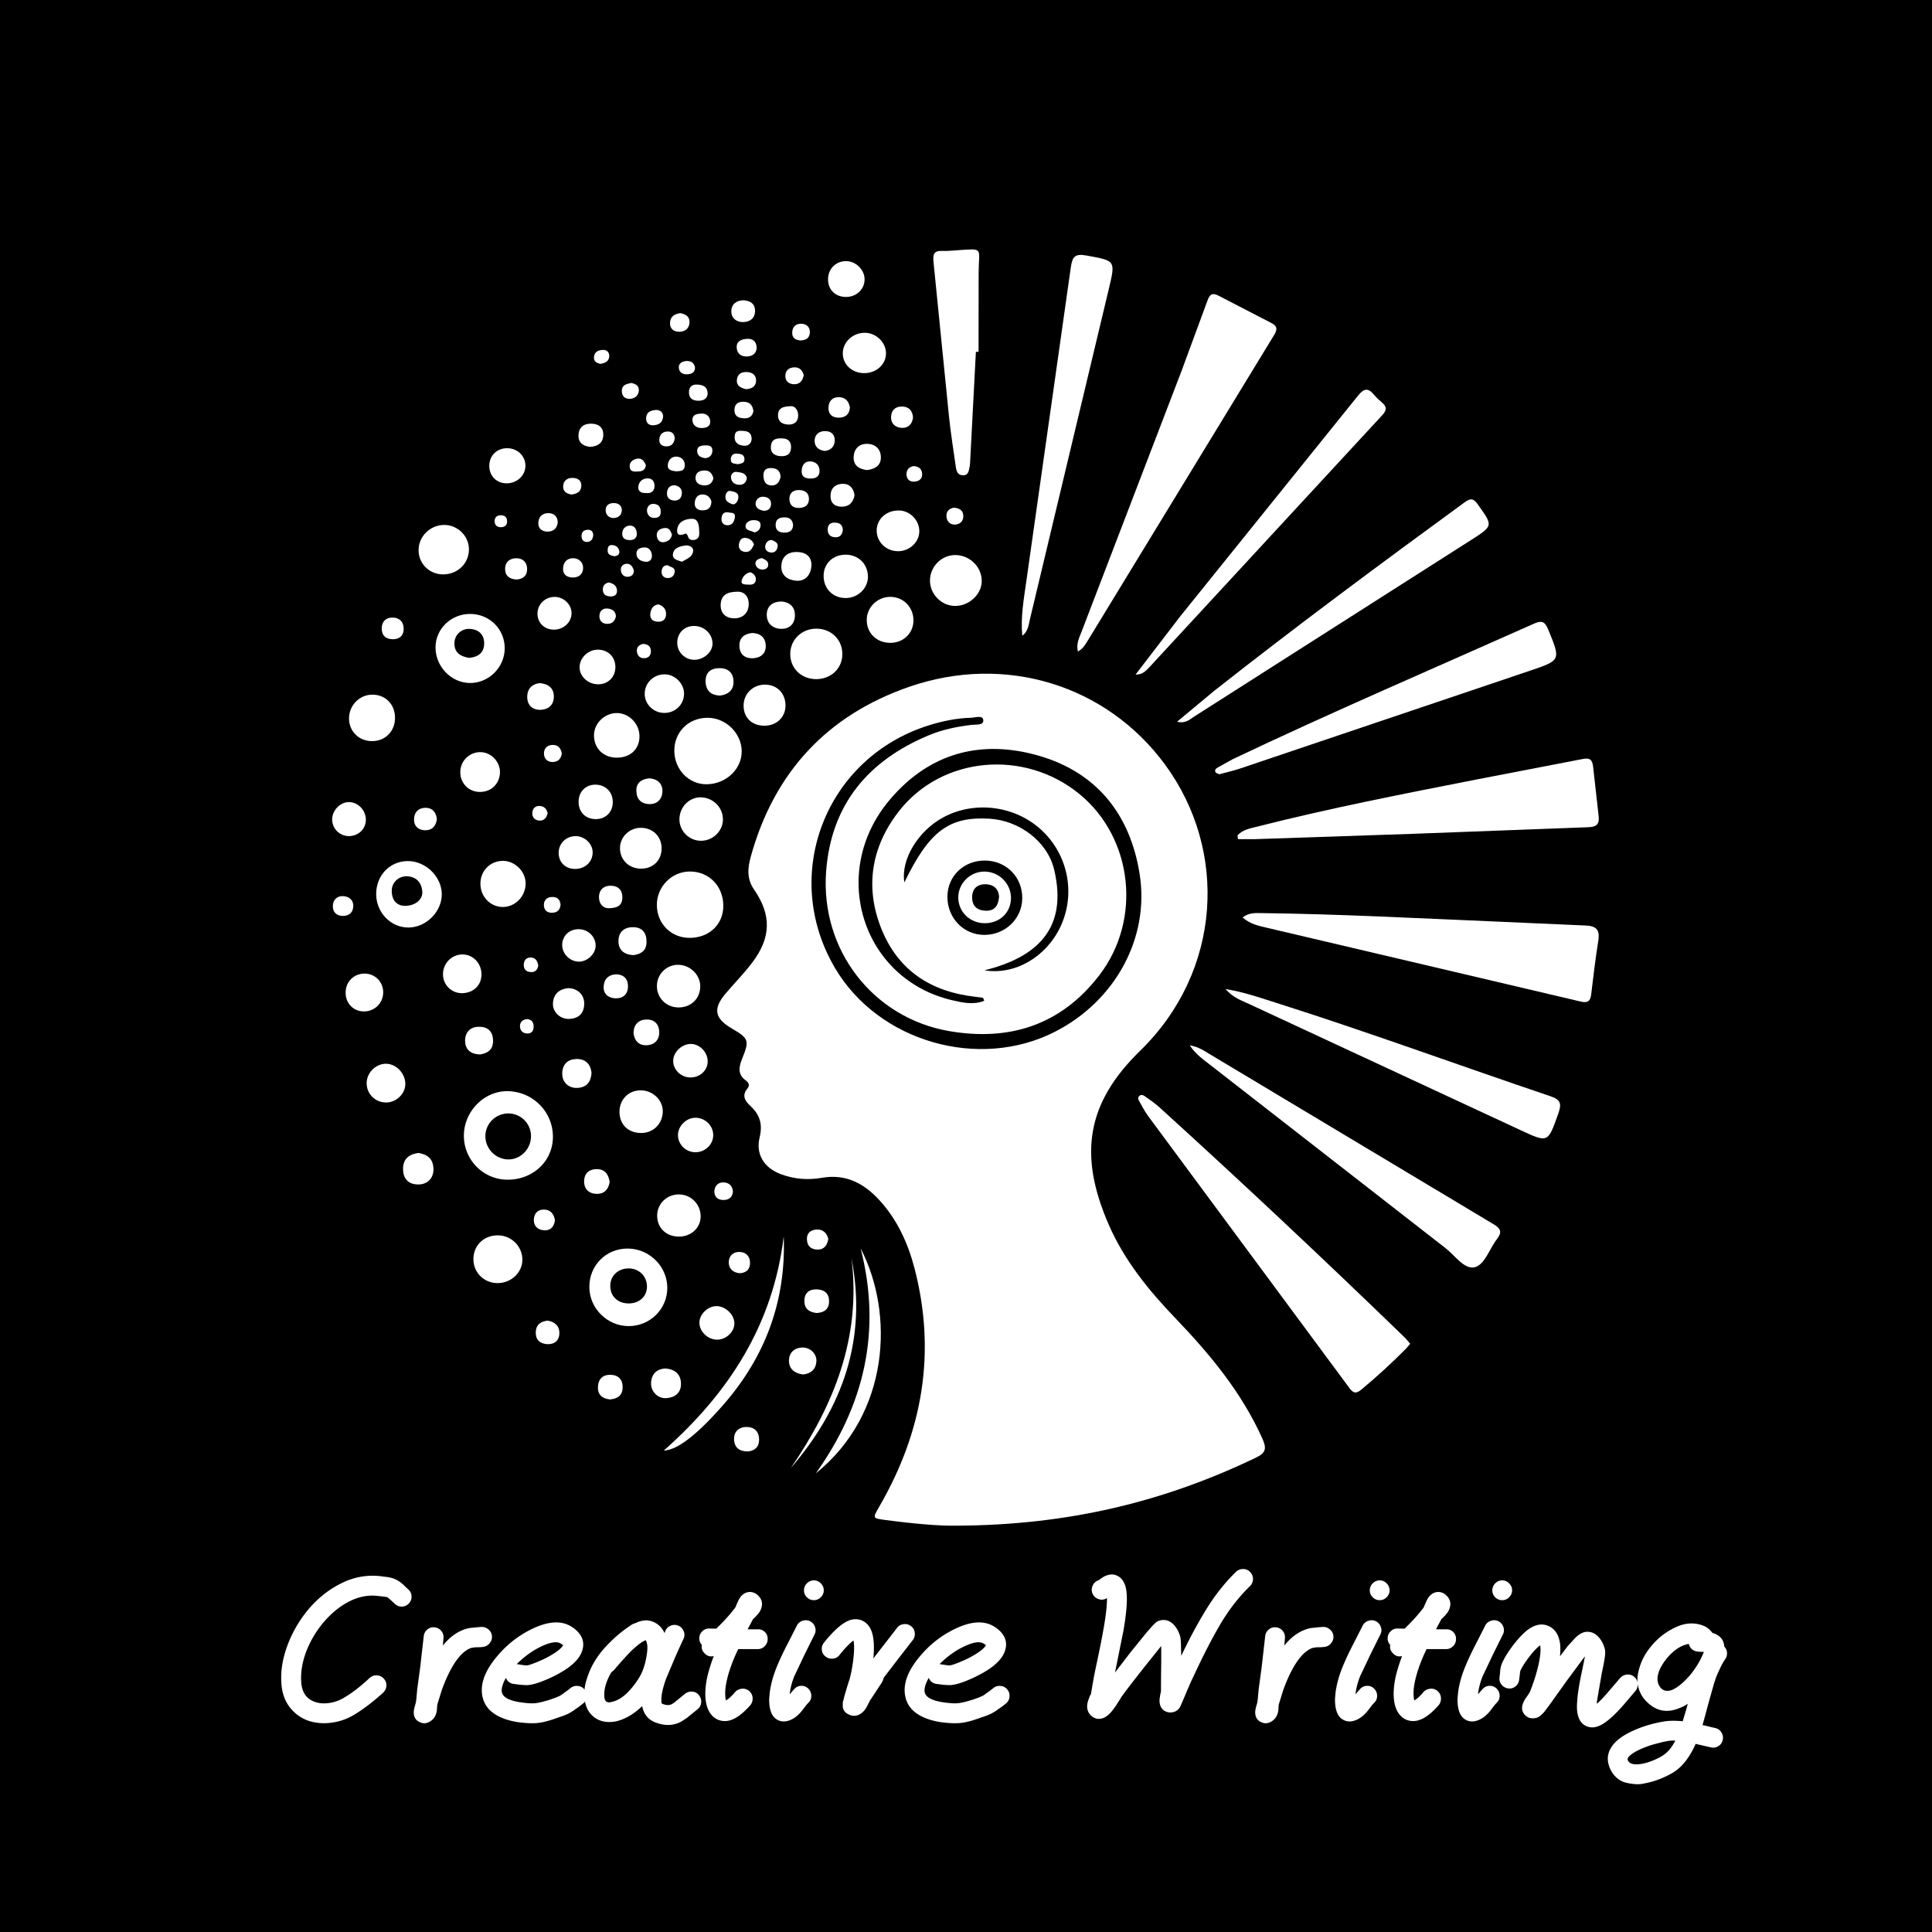 <svg xmlns="http://www.w3.org/2000/svg" xmlns:xlink="http://www.w3.org/1999/xlink" width="500" zoomAndPan="magnify" viewBox="0 0 375 375" height="500" preserveAspectRatio="xMidYMid meet" xmlns:v="https://vecta.io/nano"><style><![CDATA[.B{fill:#fff}.C{clip-rule:nonzero}]]></style><defs><clipPath id="A"><path d="M240 147h70.406v16H240zm0 0" class="C"/></clipPath><clipPath id="B"><path d="M241 177h69.406v18H241zm0 0" class="C"/></clipPath><clipPath id="C"><path d="M139 130h107v166.156H139zm0 0" class="C"/></clipPath><clipPath id="D"><path d="M64.406 155H72v8h-7.594zm0 0" class="C"/></clipPath><clipPath id="E"><path d="M64.406 173H69v5h-4.594zm0 0" class="C"/></clipPath><path id="F" d="M85.96 319.405c1.227-1.531 2.594-2.566 4.094-3.109a5.62 5.62 0 0 1 1.219-.312l1.406-.141.656-.047c.52-.051.988.09 1.406.422.426.324.672.746.734 1.266.07.512-.059.98-.391 1.406-.324.43-.746.684-1.266.766-.406.055-.781.078-1.125.078a4.68 4.68 0 0 0-.766.047 4.59 4.59 0 0 0-.562.109c-1.148.438-2.25 1.508-3.312 3.203-.844 1.367-1.621 3.043-2.328 5.031l-.859 2.781v.156a2.43 2.43 0 0 1-.031.234c-.012.125-.016.281-.016.469-.105 1.148-.586 1.953-1.437 2.422-.625.352-1.242.391-1.844.109-.73-.293-1.137-.852-1.219-1.672-.031-.32.008-.719.125-1.187l.156-.562.094-.328c.02-.062.031-.117.031-.172.031-.082.07-.422.125-1.016l.125-1.406.594-4.406.672-5.906c.051-.539.273-.984.672-1.328a1.83 1.83 0 0 1 1.391-.453c.531.043.969.262 1.313.656a1.86 1.86 0 0 1 .469 1.375l-.125 1.516zm0 0"/><path id="G" d="M109.3 319.327c-.086-.082-.246-.191-.484-.328-.773-.469-2.102-.238-3.984.688-1.605.793-3.117 1.898-4.531 3.313l1 .156.547.078c.051.012.219.016.5.016.457-.082 1.27-.375 2.438-.875 1.176-.508 2.219-1.078 3.125-1.703.738-.52 1.203-.969 1.391-1.344zm-11.094 6.344c-.625 1.086-.898 1.984-.812 2.703.156 1.031 1.379 1.715 3.672 2.047 1.289.188 2.258.242 2.906.156.719-.082 1.703-.328 2.953-.734l.906-.328.641-.266c.164-.07.348-.176.547-.312l.438-.328.578-.406.781-.609c.406-.301.875-.414 1.406-.344a1.76 1.76 0 0 1 1.266.734c.32.418.445.891.375 1.422a1.84 1.84 0 0 1-.75 1.297l-.781.609-.734.5c-.086.086-.277.219-.578.406l-.766.438-.859.359-1.234.422c-1.5.551-2.746.879-3.734.984-.98.113-2.289.063-3.922-.156-1.969-.305-3.562-.898-4.781-1.781-1.207-.883-1.922-2.066-2.141-3.547-.332-2.258.609-4.711 2.828-7.359 1.875-2.27 4.109-4.047 6.703-5.328 3.145-1.551 5.695-1.754 7.656-.609.926.543 1.609 1.211 2.047 2 .438.824.504 1.727.203 2.703-.355 1.199-1.324 2.359-2.906 3.484-1.117.762-2.398 1.461-3.844 2.094-1.449.625-2.57.992-3.359 1.094-.242.055-.547.074-.922.063l-.937-.062-.781-.094-.422-.062a1.8 1.8 0 0 1-1.641-1.187zm0 0"/><path id="H" d="M136.234 319.28c-.355-.383-.523-.836-.5-1.359.031-.539.242-.988.641-1.344a1.83 1.83 0 0 1 1.375-.484l1.266.031c1.395-1.332 2.609-2.672 3.641-4.016.031-.02.086-.129.172-.328l.172-.422.234-.516c.25-.57.535-.992.859-1.266.438-.383.941-.578 1.516-.578.602.031 1.117.266 1.547.703.738.711.93 1.555.578 2.531-.137.418-.406.844-.812 1.281l-.391.422-.266.25a.75.75 0 0 0-.125.125c-.031.043-.047.074-.047.094l-.984 1.844h1.969a1.82 1.82 0 0 1 1.922 1.922 1.86 1.86 0 0 1-.578 1.359c-.375.375-.824.563-1.344.563h-3.797l-.547 1.188c-.812 1.855-1.387 3.574-1.719 5.156-.219 1.043-.297 1.977-.234 2.797a3.83 3.83 0 0 0 .125.813c.508-.27 1.109-.816 1.797-1.641.352-.375.797-.582 1.328-.625s.992.109 1.391.453c.395.336.613.766.656 1.297a2.01 2.01 0 0 1-.422 1.422c-1.312 1.5-2.531 2.453-3.656 2.859-.711.27-1.414.32-2.109.156-.687-.156-1.281-.523-1.781-1.094-.68-.789-1.074-1.91-1.187-3.359-.074-1.176.035-2.473.328-3.891.281-1.25.707-2.641 1.281-4.172-.742.168-1.355-.039-1.844-.625-.418-.426-.57-.941-.453-1.547zm0 0"/><path id="I" d="M153.269 328.858l.938-1.062c.375-.383.828-.578 1.359-.578a1.81 1.81 0 0 1 1.359.578 1.94 1.94 0 0 1 .547 1.375c0 .531-.187.977-.562 1.328l-.375.406-.406.531-.5.656c-.781.957-1.625 1.582-2.531 1.875-.656.219-1.266.223-1.828.016a2.58 2.58 0 0 1-1.328-1.078c-.324-.539-.527-1.25-.609-2.125-.031-.383-.043-.754-.031-1.109l.078-.859.031-.359c.195-1.414.57-2.852 1.125-4.312.563-1.469 1.332-3.145 2.313-5.031l1.766-3.469a1.85 1.85 0 0 1 1.078-1.016c.508-.195 1.004-.187 1.484.031s.813.586 1 1.094c.188.5.172.98-.047 1.438l-1.906 3.844-2.047 4.313c-.469 1.168-.773 2.34-.906 3.516zm6.047-21.531c.383.387.578.84.578 1.359 0 .512-.195.961-.578 1.344-.375.375-.824.563-1.344.563s-.977-.187-1.359-.562a1.86 1.86 0 0 1-.562-1.344 1.89 1.89 0 0 1 .563-1.359 1.86 1.86 0 0 1 1.359-.578 1.82 1.82 0 0 1 1.344.578zm0 0"/></defs><path d="M-37.5-37.5h450v450h-450z" class="B"/><path d="M-37.5-37.5h450v450h-450z"/><g clip-path="url(#A)" class="B"><path d="M310.266 158.145c.219 1.684-.156 2.363-2.012 2.418l-34.148 1.285-30.434 1.027-3.375.004-.098-.738c1.055-1.156 2.563-1.371 3.941-1.723 14.047-3.57 28.266-6.332 42.473-9.125l20.531-3.961c1.508-.312 1.945.184 2.086 1.551l1.035 9.262zm0 0"/></g><g clip-path="url(#B)" class="B"><path d="M307.66 179.637c2.07.059 2.922.73 2.57 2.949-.547 3.461-.973 6.945-1.383 10.43-.16 1.367-.738 1.691-2.012 1.391l-60.906-14.324c-1.594-.379-3.281-.695-4.734-2.008 1.246-.965 2.492-.855 3.688-.844 15.047.188 30.078.992 45.109 1.625l17.668.781zm0 0"/></g><path d="M300.984 212.793c2.066.695 2.109 1.57 1.465 3.387-2.004 5.656-1.941 5.676-7.273 3.199l-52.719-24.5c-1.504-.699-3.137-1.238-4.574-2.902 3.609.586 6.676 1.676 9.758 2.652 17.902 5.672 35.547 12.16 53.344 18.164zm-.492-90.641c2.457 5.996 2.512 5.996-3.531 8.035l-56.203 18.965c-1.32.445-2.684.746-4.098 1.133-.246-.129-.613-.199-.73-.41-.25-.457.156-.738.473-.926l2.855-1.586c19.316-9.184 38.961-17.598 58.48-26.309 1.48-.66 2.117-.453 2.754 1.098zm-10.648 115.434c1.508.898 1.758 1.57.66 3-1.43 1.871-2.348 4.961-4.297 5.391-2.004.445-3.793-2.285-5.617-3.703l-45.777-35.648c-1.281-1-2.652-1.914-3.895-3.734 1.75.301 2.836 1.086 3.945 1.75l54.98 32.945zm-2.992-139.66c2.965 4.137 3.008 4.125-1.25 6.848l-53.77 34.285c-.879.539-1.684 1.453-3.367 1.027l7.199-5.984c15.953-12.57 32.25-24.652 48.633-36.613 1.223-.895 1.746-.691 2.555.438zm-13.137 162.902l-.805.945c-2.773 2.789-5.652 5.445-8.68 7.949-1.062.879-1.582.684-2.352-.359l-39.02-52.73c-.652-.883-1.16-1.883-1.707-2.844-.191-.336-.395-.727-.012-1.07.359-.324.758-.164 1.066.059.957.68 1.941 1.332 2.809 2.121 16.098 14.625 31.957 29.523 47.598 44.668.387.371.711.809 1.102 1.262zm-5.524-182.742c.949.805 1.082 1.418.121 2.48l-45.223 48.945c-.684.707-1.352 1.461-2.672 1.418l8.711-11.355 34.461-42.777c1.133-1.41 1.945-1.582 3.09-.195.449.543.973 1.031 1.512 1.484zm-21.496-15.43c1.133.574 1.363 1.152.613 2.367l-36.055 59.125c-.523.824-.98 1.758-2.039 2.309-.352-1.52.266-2.664.699-3.797L229.336 72l5.023-13.629c.445-1.262.969-1.613 2.176-.969l10.16 5.254zm0 0" class="B"/><g clip-path="url(#C)" class="B"><path d="M245.016 279.211c.848 1.879.746 2.766-1.242 3.719-17.75 8.52-36.344 13.125-58.262 13.203-3.066.074-8.391-.398-13.703-1.109-2.484-.328-2.453-.324-1.109-2.648 8.359-14.449 11.074-29.812 6.805-46.203-1.27-4.887-3.359-9.441-6.793-13.199-3.039-3.328-6.609-5.172-11.211-4.359-2.711.477-5.437.25-8.027-.746-3.203-1.23-4.82-3.848-4.031-7.109.609-2.508.059-4.352-1.703-6.004-1.035-.973-1.863-2.016-.676-3.469.535-.652.273-1.148-.324-1.586-1.621-1.176-1.328-2.641-.676-4.246 1.43-3.516 1.266-3.91-2.031-5.836-3.371-1.969-3.691-3.863-1.137-6.844 1.691-1.977 3.52-3.84 5.09-5.91 3.676-4.848 3.816-9.234.359-14.234-1.461-2.117-1.203-4.25-.609-6.395 4.578-16.535 15.004-27.469 30.691-32.914 18.637-6.469 38.305-.402 49.684 15.051 12.293 16.695 11.059 40.113-4.812 55.582-10.375 10.109-12.016 20.137-6.121 33.691 3.066 7.043 7.797 12.828 12.992 18.246 6.68 6.965 12.801 14.328 16.848 23.32zm-40.187-78.98c11.59-5.941 18.336-18.133 16.379-30.559-1.836-11.672-8.406-19.734-19.488-22.961-11.199-3.262-21.355-.633-29.109 8.629-11.832 14.129-5.195 34.813 12.293 38.824 1.953.449 4.02.926 6.133.09-.184-.445-.203-.578-.242-.582-.535-.082-1.066-.152-1.605-.215-8.34-.941-14.77-4.973-18.059-13.043-3.328-8.168-2.023-16.051 3.336-22.937 8.34-10.715 24.387-12.133 35.094-3.32 10.328 8.5 12.145 24.336 3.777 35.191-7.453 9.668-17.445 12.777-29.047 10.797-14.785-2.523-25.102-15.727-23.937-31.039 1-13.152 8.355-21.559 19.93-26.391 2.66-1.113 5.477-1.68 8.336-2.023.828-.098 2.34.148 2.234-.922-.102-1.02-1.559-.473-2.398-.453-2.801.074-5.535.645-8.211 1.484-20.031 6.305-28.805 29.008-18.191 47.059 8.426 14.332 27.941 19.977 42.777 12.371zm.977-20.301c2.91-6.129 1.664-13.437-3.117-18.297-5.07-5.156-13.246-6.402-19.594-2.988-4.84 2.602-8.285 8.145-7.559 12.629 4.863-10.031 8.746-12.863 16.625-12.355 5.598.359 11.137 4.313 12.461 9.918 2.707 11.477-3.449 17.008-13.551 19.504 5.938.969 11.965-2.586 14.734-8.41zm-7.387-5.488c.086-4.125-3.051-7.363-7.18-7.41-4.121-.047-7.297 2.961-7.348 6.953-.051 4.164 3.121 7.477 7.156 7.477 4.055-.004 7.289-3.082 7.371-7.02zm0 0"/></g><g class="B"><path d="M210.832 49.586c5.715 1.051 5.727.895 4.367 6.59l-15.305 64.086c-.266 1.109-.363 2.324-1.469 3.145-.348-3.625.297-7.133.789-10.625l8.621-60.824c.285-2.035.727-2.789 2.996-2.371zM196.23 174.215c.047 2.84-2.129 4.977-5.066 4.98-2.871.008-5.141-2.172-5.164-4.957-.023-2.77 2.293-5.078 5.086-5.066s5.098 2.27 5.145 5.043zm-4.922 2.555c1.723.066 2.484-.957 2.613-2.75-.129-1.645-1.238-2.414-2.762-2.391-1.449.023-2.465.844-2.469 2.516 0 1.781 1.016 2.563 2.617 2.625zm-5.808-69.036c2.809.051 5.105 2.379 5.051 5.117-.047 2.543-2.457 4.766-5.156 4.762-2.672-.008-4.93-2.312-4.887-4.996.043-2.715 2.309-4.934 4.992-4.883zm.246-59.156c5.223-.336 4.27-.609 4.207 4.156l-.016 15.543-.52.012-1.098 21.023c-.023.477-.039.965-.145 1.426-.156.68-.219 1.492-1.176 1.52-1.004.031-1.336-.672-1.457-1.523-.469-3.312-1.004-6.617-1.348-9.945l-3.004-29.984c-.18-1.66.258-2.168 1.77-2.102.926.039 1.855-.066 2.785-.125zm0 0"/><path d="M186.98 100.137c.031 1.047-.672 1.637-1.598 1.684-.977.051-1.621-.637-1.68-1.609-.062-1.035.633-1.535 1.441-1.672 1.121.086 1.805.555 1.836 1.598zm-7.996-8.246c.098 1.129-.668 1.559-1.59 1.598-.914.039-1.461-.582-1.445-1.484.016-.887.566-1.437 1.453-1.543.871.094 1.504.508 1.582 1.43zm-.546 11.168c.035 2.129-1.883 3.945-4.152 3.93-2.289-.016-4.094-1.754-4.121-3.973-.027-2.262 1.906-4 4.375-3.93 2.09.055 3.863 1.863 3.898 3.973zm-1.137 17.347c.008 2.496-1.961 4.391-4.531 4.371-2.703-.023-4.629-1.988-4.531-4.625.09-2.41 2.195-4.355 4.66-4.301 2.496.055 4.398 2.023 4.402 4.555zm-2.117-41.496c1.277.059 1.918.828 2.035 2.094-.137 1.336-.949 2.09-2.133 2.051-1.254-.047-2.234-.812-2.121-2.273.094-1.297.961-1.93 2.219-1.871zm-7.266-14.316c2.195.043 4.082 1.922 4.051 4.035-.031 2.137-1.887 3.801-4.23 3.797-2.359-.004-4.16-1.668-4.156-3.844.004-2.211 1.984-4.035 4.336-3.988zm.426 21.558c1.621.047 2.648 1.055 2.633 2.688-.02 1.621-1.262 2.207-2.668 2.402-1.465-.164-2.652-.832-2.621-2.445.031-1.586.977-2.691 2.656-2.645zm.125 25.735c.039 2.215-1.863 4.125-4.172 4.191-2.586.07-4.469-1.785-4.434-4.371.031-2.332 1.82-4.031 4.242-4.043 2.48-.008 4.32 1.773 4.363 4.223zm-1.422 130.414c6.578 12.695 5.645 32.117-8.711 43.691 9.426-13.195 12.828-27.645 8.711-43.691zm-2.891-191.613c1.941-.031 3.668 1.648 3.66 3.555-.012 1.887-1.531 3.355-3.512 3.395-2.047.043-3.496-1.273-3.578-3.25-.086-2.07 1.395-3.668 3.43-3.699zm1.114 193.523c3.059 15.715-1.691 29.031-11.77 40.727 8.379-12.238 13.699-25.398 11.77-40.727zm0 0"/><path d="M163.648 93.906c1.344.012 2.051.941 2.215 2.242-.289 1.57-1.262 2.266-2.656 2.199-1.383-.062-2.129-.945-1.992-2.383.141-1.445 1.184-2.07 2.434-2.059zm1.317-14.793c-.09 1.406-1.004 1.957-2.176 1.961-1.09.004-1.977-.535-1.984-1.844-.008-1.324.711-2.137 1.977-2.145 1.215-.004 1.992.73 2.184 2.027zm-6.461 42.91c2.926.031 5.074 2.219 4.992 5.09-.078 2.719-2.273 4.734-5.121 4.707-2.855-.027-4.965-2.07-4.988-4.836-.023-2.809 2.23-4.992 5.117-4.961zm0 0"/><path d="M162.16 101.441c.914.059 1.414.504 1.43 1.484-.125.906-.609 1.422-1.535 1.359-.898-.062-1.422-.578-1.402-1.523.02-.984.574-1.379 1.508-1.32zm-2.09-17.765c1.207-.035 1.988.617 1.953 1.84-.027 1.141-.738 1.887-1.93 2.016-1.141-.133-1.965-.77-1.977-1.945s.766-1.871 1.953-1.91zm.852 168.836c.016 1.59-.902 2.25-2.406 2.344-1.297-.145-2.355-.68-2.383-2.277-.031-1.582.906-2.348 2.34-2.316 1.348.031 2.43.617 2.449 2.25zm-.149-12.074c-.195 1.25-.766 2.055-1.949 2.098-1.227.043-2.113-.523-2.199-1.902-.082-1.297.727-1.91 1.84-1.984 1.234-.082 2 .641 2.309 1.789zM159.074 91.34c.023 1.223-.801 1.578-1.852 1.539-.953-.023-1.672-.328-1.617-1.496.055-1.09.578-1.863 1.676-1.824 1.008.039 1.77.676 1.793 1.781zm-3.457 170.219c1.59-.105 2.965 1.191 2.844 2.711-.125 1.594-1.105 2.336-2.562 2.516-1.582-.187-2.746-1-2.762-2.648-.016-1.492.934-2.48 2.48-2.578zm0 0"/><path d="M157.504 109.473c.02 2.082-1.195 3.375-2.914 3.25-1.617-.117-2.953-.957-2.937-2.73.012-1.785 1.09-2.871 2.988-2.852 1.742.016 2.75.809 2.863 2.332zm-.309-45.055c.02 1.191-.746 1.609-1.781 1.664-.945-.066-1.672-.418-1.648-1.527.027-1.137.719-1.75 1.762-1.719.898.027 1.645.527 1.668 1.582zm-.179 32.363c.027 1.266-.797 1.781-1.941 1.809-1.145.051-1.816-.578-1.852-1.66-.043-1.242.723-1.848 1.922-1.809 1.055.031 1.844.523 1.871 1.66zm-2.09-16.129c0 1.234-.816 1.816-1.973 1.754-1.086-.059-1.961-.531-1.945-1.82s.836-1.742 2.633-1.746c.535-.008 1.281.609 1.285 1.813zm-.735-9.351c.969-.027 1.566.543 1.816 1.543-.215 1.008-.742 1.754-1.836 1.738-.93-.008-1.699-.473-1.738-1.523-.039-1.16.703-1.727 1.758-1.758zm-2.332 45.457c1.426.18 2.531 1.051 2.426 2.875-.09 1.566-1.137 2.445-2.625 2.426-1.691-.023-2.863-1.078-2.832-2.789.027-1.582 1.082-2.566 3.031-2.512zm0 0"/><path d="M151.965 85.098c1.164.063 1.641.781 1.574 1.855-.082 1.277-.898 1.723-2.332 1.559-.812-.133-1.687-.543-1.578-1.875.125-1.504 1.184-1.602 2.336-1.539zm-3.352 47.789c2.309.066 3.898 1.781 3.852 4.145-.047 2.246-1.805 3.863-4.156 3.828-2.434-.035-4.008-1.605-3.977-3.961.031-2.324 1.91-4.082 4.281-4.012zm0 0"/><path d="M152.242 100.418c1-.016 1.605.441 1.703 1.512-.066 1.121-.77 1.465-1.723 1.453s-1.672-.367-1.672-1.5.75-1.449 1.691-1.465zm-.121 139.562c.48 12.469-3.555 23.277-11.594 32.539-5 5.758-9.047 8.988-11.68 9.027 12.641-11.18 21.215-24.422 23.273-41.566zm-2.473-149.132c1.047.02 1.793.414 1.867 1.707-.203.957-.707 1.723-1.812 1.676-1.172-.051-1.516-.922-1.52-1.98-.004-1 .543-1.422 1.465-1.402zm0 0"/><path d="M149.789 104.816c.566.246 1.254.496 1.152 1.242-.098.707-.504 1.301-1.406 1.176-.754-.105-1.094-.691-1-1.277.09-.555.488-1.16 1.254-1.141zm-1.605-8.402c.762.051 1.523.422 1.477 1.449-.039.844-.562 1.23-1.305 1.293-.855-.113-1.66-.477-1.695-1.32s.668-1.48 1.523-1.422zm.929 13.117c.016.742-.531 1.047-1.227 1.016-.711-.027-1.215-.594-1.258-1.137-.055-.66.625-.961 1.254-1.094.535.289 1.215.504 1.23 1.215zm-.48 15.774c.066 1.633-1.102 2.418-2.547 2.465-1.484.043-2.543-.758-2.57-2.406-.031-1.684 1.051-2.332 2.469-2.496 1.617.027 2.59.902 2.648 2.438zm-1.012-23.477c.043.695-.359 1.34-1.191 1.52-.602-.395-1.719-.297-1.723-1.23-.008-.625.703-1.16 1.52-1.16.668-.004 1.352.141 1.395.871zm-.281 177.543c.02 1.594-.961 2.227-2.145 2.352-1.723.031-2.637-.805-2.711-2.254-.09-1.641.988-2.512 2.496-2.496 1.402.016 2.34.848 2.359 2.398zm-.469-212.008c.023 1.156-.715 1.723-1.699 1.816-1.082.105-2.055-.344-2.172-1.602-.129-1.367.891-1.727 1.949-1.805 1.035-.078 1.793.359 1.922 1.59zm-1.914 4.848c1.086.039 1.832.609 1.797 1.719-.039 1.125-.902 1.551-1.965 1.609-.906-.238-1.844-.559-1.762-1.77.078-1.141.855-1.602 1.93-1.559zm.672 38.859c.688.227 1.125.816 1.086 1.406-.07 1.078-.961 1.055-1.762.988-.543-.043-1.242-.047-.969-.891.25-.773.824-1.324 1.645-1.504zm-1.313-52.789c1.285.086 2.27.652 2.238 2.121-.027 1.445-1.094 2.098-2.328 2.113-1.266.012-2.316-.75-2.277-2.148.035-1.359.996-2.051 2.367-2.086zm0 0"/><path d="M144.27 83.637c.961.047 1.648.418 1.625 1.641-.113.902-.723 1.332-1.598 1.23-.992-.117-1.777-.555-1.703-1.812.07-1.199.891-1.098 1.676-1.059zm.191-5.649c1.129.051 1.637.738 1.773 1.801-.187 1.098-.926 1.449-1.855 1.406-1.004-.047-1.871-.398-1.824-1.668.043-1.242.844-1.586 1.906-1.539zm.16 26.41c.742.043 1.438.434 1.73 1.293-.352.727-.703 1.477-1.605 1.445-.75-.023-1.371-.469-1.336-1.301.035-.707.375-1.488 1.211-1.437zm.961 140.676c.031 1.336-.758 1.984-1.996 2.063-1.266-.125-2.117-.82-2.133-2.074-.016-1.266.813-2.086 2.063-2.062 1.215.02 2.039.766 2.066 2.074zm0 0"/><path d="M145.324 117.211c.004 1.773-1.16 2.824-2.84 2.805-1.566-.016-2.684-.941-2.602-2.707.078-1.754 1.195-2.465 3.332-2.461 1.074-.043 2.109.762 2.109 2.363zm-.824-28.09c.023.883-.75.828-1.336.988-.523-.176-1.336.008-1.316-.926.016-.707.379-1.187 1.16-1.137.715.043 1.465.125 1.492 1.074zm0 0"/><path d="M142.969 91.598c.75.109 1.738.117 1.992 1.172-.105.914-.648 1.336-1.398 1.332-.809-.004-1.543-.391-1.672-1.293-.102-.711.43-1.305 1.078-1.211zm.996 54.195c.035 3.465-3.004 6.363-6.75 6.43-3.484.066-6.301-2.82-6.328-6.484-.023-3.621 2.703-6.371 6.363-6.418 3.566-.051 6.676 2.949 6.715 6.473zm0 0"/><path d="M141.875 95.309c.668.168 1.602.262 1.418 1.402-.109.664-.457 1.109-.988 1.195-.953-.301-1.625-.656-1.488-1.656.082-.602.469-1.09 1.059-.941zm-.418 4.16c.563.121 1.355-.047 1.172 1.035-.16.77-.441 1.438-1.426 1.445-.789.004-1.16-.527-1.164-1.16 0-.844.363-1.547 1.418-1.32zm1.086 157.371c.016 1.688-1.637 3.23-3.414 3.188s-3.363-1.578-3.375-3.277c-.012-1.68 1.672-3.277 3.402-3.234 1.711.047 3.375 1.676 3.387 3.324zm0 0"/><path d="M139.52 129.688c1.75-.051 2.867.863 2.859 2.676-.008 1.699-1.148 2.484-2.672 2.652-1.699-.082-2.676-.957-2.75-2.645-.078-1.758.914-2.637 2.563-2.684zm.972 99.816c1.004.059 1.691.641 1.77 1.797-.109 1.141-.812 1.613-1.852 1.617-1.094.008-1.801-.641-1.75-1.719.051-1.027.758-1.762 1.832-1.695zm0 0"/><path d="M140.395 175.762c.031 3.613-2.676 6.238-6.473 6.277-3.625.039-6.406-2.715-6.426-6.363-.02-3.562 2.859-6.5 6.387-6.516 3.699-.02 6.48 2.797 6.512 6.602zm-4.379-21c2.414.035 4.348 1.992 4.305 4.363-.039 2.242-2.016 4.105-4.316 4.07-2.289-.031-4.164-1.941-4.129-4.211.035-2.359 1.895-4.25 4.141-4.223zm-.977 62.195c1.891.027 3.43 1.582 3.398 3.43-.031 1.828-1.66 3.32-3.559 3.262-1.801-.059-3.277-1.535-3.285-3.297-.008-1.812 1.629-3.426 3.445-3.395zm-.387-95.457c2.016-.043 3.684 1.551 3.648 3.484-.031 1.613-1.715 3.082-3.539 3.082-1.805 0-3.297-1.473-3.309-3.262-.012-1.902 1.309-3.27 3.199-3.305zm3.625-34.082c.016.895-.527 1.406-1.348 1.516-.891-.105-1.59-.453-1.609-1.387s.754-1.074 1.449-1.094c.676-.016 1.492-.027 1.508.965zm-.429-5.711c.094 1.152-.867 1.387-1.75 1.371-.945-.02-1.687-.566-1.703-1.57-.016-1.012.809-1.211 1.836-1.23.797-.039 1.535.473 1.617 1.43zm0 0"/><path d="M138.09 97.336c-.062 1.199-.625 1.684-1.637 1.723-.898.031-1.602-.363-1.605-1.277-.008-.875.387-1.781 1.449-1.805.93-.02 1.563.523 1.793 1.359zm-.75-21.16c.102 1.211-.816 1.621-1.812 1.609s-1.812-.406-1.805-1.652c.004-1.137.734-1.437 1.234-1.484 1.492-.055 2.293.434 2.383 1.527zm0 0"/><path d="M136.734 91.32c1.055-.027 1.484.625 1.738 1.5-.238 1.117-1 1.441-1.902 1.387-.828-.051-1.578-.484-1.574-1.426.008-1.062.762-1.441 1.738-1.461zm-2.617 111.309c1.73.031 3.242 1.609 3.242 3.383s-1.531 3.168-3.414 3.121c-1.84-.047-3.34-1.562-3.277-3.316.059-1.664 1.742-3.219 3.449-3.187zm1.879 33.391c.043 2.273-1.828 4.031-4.262 4.008-2.461-.027-4.191-1.723-4.18-4.094.016-2.305 1.887-4.117 4.234-4.098 2.313.02 4.164 1.863 4.207 4.184zm0 0"/><path d="M131.836 187.277c2.309.133 4.164 2.098 4.078 4.32-.09 2.363-1.914 4.016-4.344 3.941-2.359-.074-4.121-1.926-4.059-4.277a4.09 4.09 0 0 1 4.324-3.984zm3.887-83.933c.012.336.055 1.156-.758 1.402-.551.168-1.242.129-1.465-.723-.051-.191-.348-.5-.414-.473-.934.418-1.84.508-1.621-.887.234-1.484 1.617-1.934 2.809-1.961 1.266-.027 1.422 1.18 1.449 2.641zm-.825-32.039c.012.941-.57 1.25-1.32 1.328-.844.09-1.633-.164-1.793-1.082-.18-1.004.609-1.406 1.418-1.469.82-.062 1.5.289 1.695 1.223zm0 0"/><path d="M132.965 105.883c.727-.125 1.633.281 1.582 1.008-.09 1.25-1.305 1.613-2.199 2.148-.773-.312-1.805-.41-1.742-1.367.094-1.344 1.313-1.613 2.359-1.789zm-.899-45.106c1.012.211 1.824.648 1.766 1.832-.066 1.273-1 1.797-2.055 1.781-.977-.012-1.797-.562-1.727-1.777.078-1.277.969-1.672 2.016-1.836zm0 0"/><path d="M131.438 88.637c.926.09 1.563.801 1.469 1.82-.105 1.113-1.055.934-1.578 1.031-1.035-.105-1.863-.258-1.699-1.379.148-1 .898-1.562 1.809-1.473zm-2.403 42.25c2.004.023 3.77 1.816 3.738 3.793-.035 2.082-1.668 3.676-3.793 3.699-2.07.02-3.805-1.621-3.844-3.637-.039-2.148 1.711-3.883 3.898-3.855zm0 0"/><path d="M130.992 94.195c.766.141 1.395.59 1.363 1.523-.027.879-.531 1.484-1.477 1.441-.883-.039-1.473-.562-1.418-1.477.051-.824.449-1.523 1.531-1.488zm1.188 174.418c.004 1.789-1.223 2.672-2.883 2.77-1.637.094-3.016-1.324-2.926-2.988.102-1.801 1.172-2.652 2.695-2.777 1.992.121 3.105 1.156 3.113 2.996zm-2.582-158.898c.52.395 1.508.355 1.352 1.348-.121.773-.707 1.211-1.5 1.129-.734-.074-1.094-.652-1.035-1.324.059-.629.387-1.203 1.184-1.152zm.097-25.957c.848.031 1.23.543 1.273 1.391-.176.98-.687 1.535-1.73 1.492-.875-.035-1.32-.578-1.266-1.359.074-.992.703-1.562 1.723-1.523zm0 0"/><path d="M130.43 103.781c-.16.887-.789 1.336-1.582 1.457-.871.133-1.328-.613-1.371-1.289-.059-.918.652-1.367 1.512-1.461.902-.102 1.184.555 1.441 1.293zm-.907 146.129c.035 4.121-3.293 7.461-7.453 7.484-4.176.027-7.66-3.418-7.68-7.582-.016-4.199 3.234-7.469 7.422-7.469s7.68 3.434 7.711 7.566zm-7.469 3.086c2.063-.012 3.535-1.379 3.523-3.285-.008-2.031-1.559-3.535-3.613-3.512-2.004.02-3.496 1.438-3.512 3.336-.016 2.07 1.438 3.473 3.602 3.461zm5.766-135.687c1.016.328 1.555 1.047 1.449 2.098-.09.902-.719 1.32-1.613 1.266-1.02-.062-1.574-.605-1.422-1.66.133-.902.59-1.598 1.586-1.703zm0 0"/><path d="M128.645 215.656c.008 2.395-1.75 4.219-4.117 4.258-2.508.039-4.227-1.562-4.285-3.992s1.652-4.238 4.039-4.289c2.328-.047 4.355 1.816 4.363 4.023zm-2.606-64.586c1.484.098 2.547.938 2.539 2.477-.008 1.477-.918 2.547-2.512 2.531-1.535-.012-2.48-.883-2.547-2.48-.066-1.687.984-2.367 2.52-2.527zm0 0"/><path d="M124.531 160.676c2.309.07 3.949 1.809 3.887 4.125-.062 2.301-1.793 3.891-4.145 3.805-2.32-.082-3.984-1.812-3.934-4.086.051-2.18 1.941-3.91 4.191-3.844zm3.707-61.485c.074.895-.309 1.301-1.187 1.336-.871.035-1.355-.547-1.457-1.223-.109-.715.324-1.477 1.125-1.5s1.5.363 1.52 1.387zm.473-18.398c-.082 1.359-.961 1.695-1.906 1.75-.879.051-1.457-.473-1.391-1.461.074-1.109.918-1.418 1.77-1.5s1.473.332 1.527 1.211zm-.758 119.469c.059 1.605-.922 2.539-2.387 2.621-1.484.082-2.422-.801-2.605-2.383.051-1.621.945-2.535 2.414-2.613 1.492-.082 2.523.766 2.578 2.375zm0 0"/><path d="M125.738 92.848c1.051-.004 1.348.887 1.301 1.629-.059.859-.73 1.371-1.602 1.207-.91.109-1.594-.328-1.551-1.105.055-1.023.746-1.727 1.852-1.73zm.793 14.875c.078.793-.395 1.422-1.266 1.316-.895-.109-1.73-.547-1.73-1.598-.004-.844.672-1.18 1.699-1.184.707.012 1.215.641 1.297 1.465zm-.203 18.465c.082.813-.27 1.453-1.094 1.555-.895.113-1.527-.375-1.617-1.309-.082-.84.449-1.297 1.227-1.461.762.07 1.395.344 1.484 1.215zm-3.426 53.777c1.832.023 2.625 1.172 2.586 2.93-.035 1.832-1.312 2.309-2.5 2.492-1.992-.078-2.941-1.113-2.945-2.711-.004-1.762 1.109-2.738 2.859-2.711zm2.457-89.703c-.059.859-.633 1.227-1.367 1.242-.707.02-1.687.223-1.77-.906-.066-.902.613-1.41 1.41-1.566.91-.18 1.391.434 1.727 1.23zm0 0"/><path d="M124.121 142.867c.016 2.512-1.719 4.176-4.375 4.195-2.641.023-4.512-1.848-4.449-4.441.055-2.227 2.008-4.148 4.293-4.215 2.406-.074 4.516 2 4.531 4.461zm-1.59-68.535c.816.168 1.543.531 1.465 1.508-.078 1.004-.828 1.527-1.742 1.574-1.016.051-1.605-.598-1.555-1.629.051-1.125.98-1.27 1.832-1.453zm.508 36.445c-.023.777-.496 1.141-1.172 1.176-.832.047-1.305-.547-1.363-1.297-.055-.695.43-1.211 1.137-1.227.828-.02 1.18.609 1.398 1.348zm0 0"/><path d="M122.164 102.023c.84-.062 1.418.473 1.445 1.629-.016.805-.547 1.211-1.465 1.18-.773-.027-1.375-.34-1.375-1.223 0-.906.582-1.523 1.395-1.586zm-2.527 87.086c1.473.066 2.285.934 2.258 2.395-.031 1.496-.996 2.32-2.414 2.273-1.246-.043-2.324-.711-2.316-2.129.004-1.52.871-2.473 2.473-2.539zm-1.164 77.735c1.551.031 2.461.926 2.375 2.582-.078 1.598-1.168 2.09-2.461 2.203-1.516-.164-2.395-.914-2.324-2.469.07-1.516.973-2.344 2.41-2.316zm0 0"/><path d="M118.684 171.922c1.348.066 2.133.852 2.117 2.289-.016 1.508-.918 2.059-2.672 2.074-.988.012-1.867-.773-1.867-2.125-.004-1.469.949-2.316 2.422-2.238zm.566-74.274c.895.031 1.504.578 1.438 1.496-.062.883-.684 1.379-1.652 1.414-.82-.062-1.437-.559-1.477-1.453-.047-1.113.742-1.492 1.691-1.457zm0 0"/><path d="M120.203 106.961c.129.668-.379.93-.937 1.008-.715-.145-1.395-.285-1.324-1.258.039-.512.188-.918.781-.914.777 0 1.336.406 1.48 1.164zm-.445 7.613c.063.926-.57 1.238-1.355 1.191-.742-.043-1.355-.344-1.395-1.254-.035-.855.406-1.309 1.191-1.453.809.203 1.496.59 1.559 1.516zm-3.668 11.524c1.996.031 3.383 1.453 3.355 3.441-.027 1.953-1.508 3.352-3.48 3.277-1.953-.07-3.531-1.621-3.469-3.41.059-1.797 1.734-3.34 3.594-3.309zm0 0"/><path d="M118.09 118.133c.836.129 1.418.559 1.457 1.512-.223 1.016-.836 1.5-1.812 1.441-.934-.055-1.437-.719-1.391-1.566.051-1.004.719-1.543 1.746-1.387zm-2.496 34.168c1.996.023 3.391 1.473 3.348 3.469-.043 1.902-1.398 3.219-3.309 3.219-2.016 0-3.375-1.41-3.328-3.445.043-1.922 1.41-3.266 3.289-3.242zm2.664-83.231c.004 1.059-.805 1.387-1.684 1.559-.734-.137-1.367-.48-1.289-1.332.094-1.043.871-1.359 1.793-1.379.758-.012 1.176.5 1.18 1.152zm-3.563 13.164c1.426.004 2.461.652 2.398 2.262-.062 1.563-1.141 2.133-2.52 2.238-1.332-.117-2.305-.754-2.293-2.191.016-1.512.945-2.316 2.414-2.309zm3.645 147.196c-.242 1.465-1.086 2.324-2.496 2.301-1.504-.023-2.516-.906-2.465-2.52.051-1.469.957-2.277 2.426-2.285 1.621-.004 2.305 1.008 2.535 2.504zm-6.012-49.075c1.84.012 3.32 1.473 3.285 3.246-.031 1.574-1.633 3.074-3.262 3.055-1.781-.027-3.277-1.559-3.23-3.312.047-1.738 1.402-3 3.207-2.988zm0 0"/><path d="M115.035 165.383c.043 1.895-1.504 3.34-3.512 3.277-1.844-.059-3.102-1.336-3.09-3.148.008-1.828 1.477-3.242 3.344-3.219 1.703.02 3.223 1.457 3.258 3.09zm.113-61.551c-.047.703-.344 1.254-1.043 1.348-.687.09-1.195-.27-1.23-1.043-.039-.867.43-1.309 1.258-1.312.629 0 .98.348 1.016 1.008zm-.332 104.426c-.113 1.754-.961 2.801-2.703 2.902-1.762.102-3.023-1.102-2.984-2.82.047-1.844 1.145-2.762 2.789-2.789s2.715.902 2.898 2.707zm-4.558-16.461c1.945.02 3.25 1.391 3.137 3.219-.117 1.836-1.211 2.684-2.898 2.754-1.777.07-3.273-1.348-3.168-3.055.117-1.922 1.344-2.734 2.93-2.918zm0 0"/><path d="M111.371 108.352c1.109.07 1.895.898 1.805 2.051-.09 1.16-.945 1.734-2.113 1.688-1.078-.047-1.812-.617-1.777-1.727.035-1.273.844-2.09 2.086-2.012zm-.105-15.586c.98.051 1.641.563 1.563 1.621-.086 1.168-.992 1.461-1.891 1.605-1.008-.156-1.719-.664-1.629-1.687.098-1.109.895-1.594 1.957-1.539zm-3.719 23.093c1.813-.055 3.406 1.434 3.391 3.168-.012 1.75-1.523 3.168-3.391 3.188-1.82.016-3.172-1.246-3.223-3.012-.051-1.805 1.375-3.285 3.223-3.344zm-1.274 140.469c1.441.238 2.344 1.035 2.297 2.52-.043 1.441-1.062 2.125-2.344 2.051-1.363-.078-2.332-.812-2.227-2.426.098-1.465 1.051-1.984 2.273-2.145zm0 0"/><path d="M108.809 175.594c-.082.984-.637 1.547-1.625 1.574-1.008.027-1.641-.539-1.617-1.57.023-.887.602-1.445 1.496-1.492.965-.051 1.629.359 1.746 1.488zm-2.262-75.992c1.016.047 1.695.66 1.711 1.813-.145 1.289-1.008 1.801-2.074 1.77-1.004-.031-1.789-.625-1.691-1.812.105-1.227.941-1.82 2.055-1.77zm-1.77 32.984c1.715.172 2.773 1.023 2.723 2.711-.043 1.555-1.066 2.438-2.578 2.48-1.543.043-2.543-.855-2.586-2.41-.043-1.641.91-2.605 2.441-2.781zm0 0"/><path d="M107.152 144.598c1.094-.062 1.684.551 1.898 1.617-.152 1.105-.77 1.695-1.84 1.684-1-.012-1.605-.668-1.621-1.621s.559-1.617 1.563-1.68zm-8.57 67.199c4.918.102 8.797 4.078 8.738 8.961-.059 4.66-3.891 8.234-8.816 8.219-4.699-.012-8.496-3.863-8.465-8.59.031-4.707 3.984-8.684 8.543-8.59zm4.484 8.832c.059-2.48-1.937-4.516-4.418-4.508-2.391.008-4.348 1.887-4.437 4.266a4.54 4.54 0 0 0 4.316 4.656c2.426.086 4.477-1.91 4.539-4.414zm2.622 14.156c1.246.063 1.84.945 2.016 2.039-.145 1.359-.926 2.008-2.004 1.977-1.148-.031-2.102-.684-2.078-2.027.02-1.297.816-2.051 2.066-1.988zm0 0"/><path d="M104.777 156.438c.887.055 1.355.617 1.52 1.41-.23.988-.793 1.504-1.66 1.426-.875-.078-1.41-.687-1.305-1.617.09-.801.637-1.27 1.445-1.219zm-1.711 29.414c.93.039 1.281.746 1.414 1.578-.152.855-.645 1.297-1.453 1.254-.922-.051-1.434-.586-1.359-1.559.066-.848.609-1.309 1.398-1.273zm.516 13.398c0 .852-.41 1.379-1.254 1.352-.922-.027-1.453-.652-1.398-1.543.047-.781.641-1.219 1.449-1.258.816.113 1.203.621 1.203 1.449zm-1.269-88.84c.02 1.355-.805 1.961-1.996 2.074-1.273-.055-2.215-.59-2.273-1.918-.062-1.437.875-2.215 2.18-2.215 1.195 0 2.07.711 2.09 2.059zm-.286 61.031c.016 2.492-1.977 4.582-4.383 4.605-2.441.02-4.391-1.98-4.395-4.512s1.91-4.461 4.418-4.441c2.301.023 4.348 2.063 4.359 4.348zm-.039-81.066c.016 1.914-1.668 3.477-3.707 3.438-1.973-.035-3.363-1.504-3.309-3.496.055-1.953 1.527-3.344 3.516-3.32 1.953.023 3.484 1.5 3.5 3.379zm-.593 154.148c.004 2.445-2.16 4.504-4.758 4.527s-4.672-1.937-4.746-4.5c-.078-2.715 1.926-4.754 4.691-4.773 2.652-.016 4.809 2.109 4.813 4.746zm-2.973-143.476c.066.887-.445 1.293-1.25 1.285-.711-.004-1.16-.43-1.164-1.16-.004-.723.414-1.145 1.152-1.164.688.004 1.207.27 1.262 1.039zm-7.199 18.117c3.785-.008 6.762 2.945 6.742 6.691-.02 3.695-3.121 6.762-6.781 6.715-3.625-.051-6.652-3.199-6.648-6.91.008-3.594 2.988-6.488 6.688-6.496zm2.754 5.832c.051-1.754-.965-2.785-2.691-2.922-1.687-.137-3.074 1.113-3.082 2.793-.012 1.918 1.258 2.543 2.84 2.828 1.629-.148 2.883-.883 2.934-2.699zm-.536 21c1.996.113 3.656 1.938 3.602 3.961-.062 2.305-1.887 3.926-4.223 3.746-2.078-.16-3.578-1.895-3.473-4.02.102-2.156 1.938-3.809 4.094-3.687zm2.262 55.965c.039 1.852-1.117 2.469-2.5 2.707-1.785-.031-2.871-.887-2.926-2.562-.047-1.633.902-2.754 2.555-2.812 1.68-.059 2.828.738 2.871 2.668zm-2.246-12.91c.043 2.105-1.48 3.652-3.672 3.723-2.078.066-3.777-1.547-3.801-3.617-.027-2.168 1.688-3.922 3.816-3.902 2.012.023 3.613 1.684 3.656 3.797zm-2.437-82.43c0 2.727-2.156 4.84-4.965 4.867-2.68.027-4.812-2.059-4.809-4.703.008-2.68 2.234-4.875 4.961-4.895 2.609-.016 4.813 2.148 4.813 4.73zm-5.27 66.856c.063 3.398-2.961 6.5-6.391 6.555-3.465.055-6.332-2.875-6.344-6.488s2.633-6.383 6.117-6.41c3.438-.027 6.555 2.961 6.617 6.344zm-7.285 2.352c2.121.039 3.633-1.238 3.504-2.793-.137-1.691-1.086-2.785-2.797-2.941-1.684-.152-3.113 1.109-3.133 2.746-.023 1.941.996 2.895 2.426 2.988zm5.672 51.058c.035 1.863-1.242 3.09-3.125 3.016-1.93-.074-2.809-1.301-2.781-3.113.027-1.895 1.242-2.797 3.008-3.004 1.727.281 2.859 1.164 2.898 3.102zm0 0"/><path d="M82.496 156.793c1.352-.051 2.125.777 2.301 2.176-.164 1.395-.945 2.215-2.289 2.184-1.191-.023-2.133-.68-2.145-2.031-.016-1.387.781-2.281 2.133-2.328zm-7.394 49.687c1.957.121 3.617 1.98 3.57 4-.043 1.871-1.785 3.512-3.723 3.512-2.191 0-3.895-1.773-3.777-3.937.109-2.02 1.953-3.691 3.93-3.574zm1.07-86.613c1.309.004 2.191.781 2.18 2.219-.016 1.336-.812 1.969-2.082 1.992-1.391-.012-2.195-.715-2.176-2.16.02-1.332.883-2.051 2.078-2.051zm0 0"/><path d="M76.676 139.281c.023 2.582-1.793 4.5-4.328 4.57-2.559.07-4.547-1.785-4.602-4.289-.055-2.582 1.98-4.719 4.504-4.73 2.547-.012 4.398 1.852 4.426 4.449zm-2.297 53.309c.008 2.09-1.641 3.734-3.742 3.73-2.023 0-3.535-1.539-3.551-3.609-.02-2.141 1.578-3.75 3.711-3.738 2 .012 3.574 1.602 3.582 3.617zm0 0"/></g><g clip-path="url(#D)" class="B"><path d="M67.836 155.688c1.746.078 3.188 1.637 3.176 3.438-.016 1.809-1.48 3.188-3.355 3.156a3.23 3.23 0 0 1-3.18-3.348c.07-1.766 1.676-3.32 3.359-3.246zm0 0"/></g><g clip-path="url(#E)" class="B"><path d="M66.563 173.938c1.195.043 2.105.754 1.996 2.109-.094 1.199-.934 1.742-2.094 1.734-1.199-.07-1.895-.758-1.859-1.953s.828-1.937 1.957-1.891zm0 0"/></g><g class="B"><path d="M76.713 311.374c-.023-.02-.359-.332-1.016-.937l-.5-.406c-.105-.051-.703-.133-1.797-.25-1.855-.238-3.711.105-5.562 1.031-1.836.93-3.527 2.305-5.078 4.125-1.5 1.805-2.637 3.758-3.406 5.859-.762 2.125-1.047 4.125-.859 6 .195 1.867 1.113 3.059 2.75 3.578.738.25 1.594.313 2.563.188s1.891-.43 2.766-.922c1.602-.906 3.332-2.227 5.188-3.969.414-.352.879-.516 1.391-.484.52.023.961.23 1.328.625.375.398.547.855.516 1.375-.023.512-.227.961-.609 1.344-2.105 1.906-4.086 3.398-5.937 4.469a11.18 11.18 0 0 1-4.141 1.375c-1.469.195-2.887.094-4.25-.312a7.84 7.84 0 0 1-3.672-2.5c-.969-1.176-1.547-2.633-1.734-4.375-.242-2.457.113-4.992 1.063-7.609a23.92 23.92 0 0 1 4.094-7.141c1.852-2.207 4-3.914 6.438-5.125 2.445-1.219 5-1.676 7.656-1.375l.484.078.734.078c.219.031.5.09.844.172a3.66 3.66 0 0 1 .875.328c.488.219.992.574 1.516 1.063l.25.25.297.281c.102.086.191.168.266.25.414.324.648.75.703 1.281a1.87 1.87 0 0 1-.437 1.422c-.336.406-.766.637-1.297.688a1.82 1.82 0 0 1-1.422-.453zm0 0"/><use xlink:href="#F"/><use xlink:href="#G"/><path d="M125.351 318.374c-.137.031-.328.117-.578.25-.574.355-1.273.914-2.094 1.672-.812.793-1.969 2.063-3.469 3.813a2.36 2.36 0 0 1-.531.453c-.469.793-.828 1.586-1.078 2.375-.211.711-.312 1.328-.312 1.859s.035.887.109 1.063c.082.18.172.309.266.391.102.086.25.141.438.172.188.023.52-.035 1-.172s1.02-.406 1.625-.812c.625-.437 1.266-1.051 1.922-1.844s1.211-1.598 1.672-2.422c.625-1.195 1.047-2.656 1.266-4.375.113-.875.086-1.555-.078-2.047-.055-.187-.105-.312-.156-.375zm7.359-.359c-.086.156-.59 1.262-1.516 3.313l-1.922 4.547c-.594 1.688-.891 2.996-.891 3.922-.031.523.02.824.156.906.758.305 1.375.328 1.844.078.301-.164.703-.461 1.203-.891l1.453-1.187a1.98 1.98 0 0 1 1.438-.344c.52.063.938.313 1.25.75s.43.918.359 1.438c-.062.512-.312.934-.75 1.266l-.812.656-1.187.969-1.078.703c-1.523.844-3.227.895-5.109.156-1.367-.543-2.199-1.586-2.5-3.141-.605.574-1.203 1.063-1.797 1.469-.844.57-1.695 1-2.547 1.281-.844.289-1.711.395-2.594.313s-1.672-.383-2.359-.891c-1.012-.77-1.625-1.863-1.844-3.281-.207-1.414-.07-2.832.422-4.25.656-2.133 1.781-4.094 3.375-5.875 1.594-1.789 3.383-3.328 5.375-4.609.195-.113.406-.195.625-.25 1.164-.57 2.227-.695 3.188-.375 1.145.387 1.977 1.152 2.5 2.297l.125-.359a1.79 1.79 0 0 1 1.016-1.062c.488-.219.977-.234 1.469-.047.5.188.859.531 1.078 1.031.219.492.227.98.031 1.469zm0 0"/><use xlink:href="#H"/><use xlink:href="#I"/><path d="M159.938 318.827c2.039-2.539 3.785-4.016 5.234-4.422 1.113-.27 2.082-.066 2.906.609.602.5 1.023 1.227 1.266 2.172.301 1.18.359 2.75.172 4.719l4.578-5.906a1.84 1.84 0 0 1 1.297-.75c.531-.07 1.004.055 1.422.375a1.76 1.76 0 0 1 .734 1.266c.07.531-.043 1-.344 1.406l-2.609 3.359-2.703 3.516-.375.5a.55.55 0 0 1-.031.125c-.031.137-.078.273-.141.406-.055.137-.133.289-.234.453l-2.172 3.313c-.055.055-.137.203-.25.453l-.484.938c-.305.523-.648.918-1.031 1.188-.812.594-1.672.645-2.578.156-.492-.238-.82-.633-.984-1.187-.023-.156-.031-.332-.031-.531v-.453c.02-.187.07-.398.156-.641.082-.383.223-.906.422-1.562l.313-1.062.297-.937.156-.453a28.47 28.47 0 0 0 .734-4.094c.164-1.445.164-2.566 0-3.359-.73.523-1.625 1.449-2.687 2.781a1.79 1.79 0 0 1-1.297.734c-.531.055-1.012-.082-1.437-.406-.418-.32-.656-.75-.719-1.281-.055-.539.086-1.016.422-1.422zm0 0"/><use xlink:href="#G" x="82.072"/><path d="M213.141 306.749c.063 0 .102-.008.125-.031.031-.031.109-.094.234-.187l.5-.344c1.156-.719 2.207-.773 3.156-.172.707.469 1.172 1.234 1.391 2.297.133.625.191 1.43.172 2.406-.031 1.5-.25 3.43-.656 5.781l-1.641 8.141 2.984-3.891 3.156-3.891 1.141-1.297.5-.5.281-.25c.27-.156.555-.266.859-.328 1.094-.187 2.02.227 2.781 1.234.352.438.641.984.859 1.641.113.273.18.652.203 1.141.031.305.047.699.047 1.188l.047 1.719c1.633-3.437 3.285-6.5 4.953-9.187s3.563-5.066 5.688-7.141a1.97 1.97 0 0 1 1.375-.531 1.79 1.79 0 0 1 1.344.578 1.85 1.85 0 0 1 .563 1.359c0 .531-.195.992-.578 1.375-2.187 2.125-4.121 4.617-5.797 7.469s-3.469 6.355-5.375 10.5c-.148.25-.602 1.277-1.359 3.078l-.687 1.625a8.93 8.93 0 0 0-.25.578c-.055.086-.094.168-.125.25-.055.086-.105.152-.156.203a.86.86 0 0 1-.219.25 1.8 1.8 0 0 1-.859.484c-.594.168-1.152.109-1.672-.172-.523-.289-.852-.738-.984-1.344-.105-.383-.105-.863 0-1.437l.078-.5c.031-.156.063-.258.094-.312v-.156a.55.55 0 0 0 .031-.125v-1.156l.016-2.125.031-2.125v-3.078-.281l-2.953 3.688c-2.68 3.387-4.289 5.484-4.828 6.297l-.125.203c-.086.148-.18.297-.281.453l-.406.625c-.137.242-.277.453-.422.641-.43.605-.824 1.074-1.187 1.406-.324.289-.648.504-.969.641-.824.332-1.578.238-2.266-.281-.98-.812-1.195-1.93-.641-3.359l.188-.5a4.01 4.01 0 0 1 .125-.297.53.53 0 0 1 .094-.094l.031-.125.578-3.312c.031-.195.289-1.453.781-3.766.488-2.32.867-4.273 1.141-5.859.383-2.207.586-3.957.609-5.25v-.406l-.312.172c-.5.188-.996.172-1.484-.047s-.836-.57-1.031-1.062c-.187-.488-.172-.977.047-1.469a1.91 1.91 0 0 1 1.063-1.031zm0 0"/><use xlink:href="#F" x="163.325"/><use xlink:href="#I" x="109.825"/><use xlink:href="#H" x="133.607"/><use xlink:href="#I" x="133.607"/><path d="M291.076 325.468a1.8 1.8 0 0 1 .031-.328l.047-.344.016-.359c.055-.656.188-1.211.406-1.672.574-1.289 1.523-2.738 2.859-4.344.82-.977 1.602-1.727 2.344-2.25 1.25-.844 2.438-1.062 3.563-.656 1.438.543 2.266 1.773 2.484 3.688.063.656.051 1.418-.031 2.281l1.516-2 1.516-1.641c.707-.676 1.398-1.047 2.078-1.109 1.094-.07 2.008.422 2.75 1.484.383.543.672 1.184.859 1.922.102.461.063 1.184-.125 2.172-.055.406-.215 1.227-.484 2.453l-.953 5.531v.406c.633-.539 1.426-1.375 2.375-2.5l2.172-2.531a1.96 1.96 0 0 1 1.328-.641 1.82 1.82 0 0 1 1.391.453c.399.344.613.781.656 1.313a1.96 1.96 0 0 1-.422 1.406l-2.172 2.547c-1.312 1.523-2.449 2.633-3.406 3.344-1.199.926-2.289 1.313-3.266 1.156-1.262-.219-2.055-1.055-2.375-2.5-.168-.707-.195-1.633-.078-2.781.07-1.258.398-3.254.984-5.984l.484-2.375v-.078l-.328.406-3.187 4.297-3.156 4.422-1.187 1.594c-.219.25-.414.445-.578.578-.375.383-.781.602-1.219.656-.742.133-1.355-.027-1.844-.484-.605-.551-.812-1.223-.625-2.016.082-.375.289-.82.625-1.344l.453-.625.281-.453.125-.234c.789-1.988 1.375-3.898 1.75-5.734.25-1.281.332-2.273.25-2.984 0-.113-.012-.195-.031-.25-.437.305-.961.809-1.562 1.516-1.094 1.336-1.859 2.48-2.297 3.438a4.81 4.81 0 0 0-.078.531l-.156 1.266a1.92 1.92 0 0 1-.766 1.266 1.81 1.81 0 0 1-1.437.328 1.99 1.99 0 0 1-1.266-.781c-.312-.426-.414-.91-.312-1.453zm39.585-4.844c-.574 0-.996-.023-1.266-.078-.406-.051-.758-.211-1.047-.484a1.87 1.87 0 0 1-.547-.984c-1.555.273-3.012 1.25-4.375 2.938-.656.824-1.125 1.609-1.406 2.359-.273.75-.359 1.406-.266 1.969a2.59 2.59 0 0 0 .719 1.406c.551.492 1.25.574 2.094.25 1.063-.469 2.195-1.395 3.406-2.781 1.082-1.312 1.91-2.633 2.484-3.969l.25-.578zm-5.484 17.234a5.26 5.26 0 0 0-.859 0c-.512.031-1.34.195-2.484.5a19.37 19.37 0 0 0-3.203 1.063c-1.117.488-1.914.977-2.406 1.469-.25.27-.348.504-.297.703.281.758 1.172 1.02 2.672.781a11.43 11.43 0 0 0 2.484-.766c.852-.367 1.508-.727 1.969-1.078.789-.574 1.5-1.465 2.125-2.672zm9.703-15.844c-.293.418-.578.906-.859 1.469l-.672 1.453c-.18.406-.402 1.031-.672 1.875l-.5 1.766-.594 2.125-.547 2.047-.578 2.094c.195.02.461.078.797.172l.922.219.75.172a1.82 1.82 0 0 1 1.188.844 1.85 1.85 0 0 1 .266 1.453 1.79 1.79 0 0 1-.828 1.203c-.449.289-.934.379-1.453.266l-1.75-.406-1.234-.281c-1.012 2.313-2.266 4.031-3.766 5.156-.711.52-1.625 1.016-2.75 1.484a15.45 15.45 0 0 1-3.344 1.016c-.586.156-1.219.207-1.906.156-.695-.055-1.359-.168-1.984-.344-.633-.18-1.227-.543-1.781-1.094-.562-.543-.977-1.227-1.25-2.047-.57-1.605-.207-3.117 1.094-4.531.824-.875 2.027-1.668 3.609-2.375 1.227-.555 2.523-1 3.891-1.344 1.363-.336 2.441-.516 3.234-.547a17.73 17.73 0 0 1 2.453.078l.703-2.375.281-1.016c-.523.355-1.043.625-1.562.813-2.344.992-4.402.664-6.172-.984-.844-.758-1.43-1.645-1.75-2.656-.312-1.008-.375-2.008-.187-3 .195-1 .504-1.941.922-2.828a11.58 11.58 0 0 1 1.578-2.437c1.313-1.633 2.93-2.895 4.859-3.781 1.926-.895 3.773-.957 5.547-.187.539.242 1.047.664 1.516 1.266l.047.047a3.51 3.51 0 0 1 1.344.688c.57.469.883 1.125.938 1.969.332.324.508.715.531 1.172.031.449-.078.859-.328 1.234zm0 0"/></g></svg>